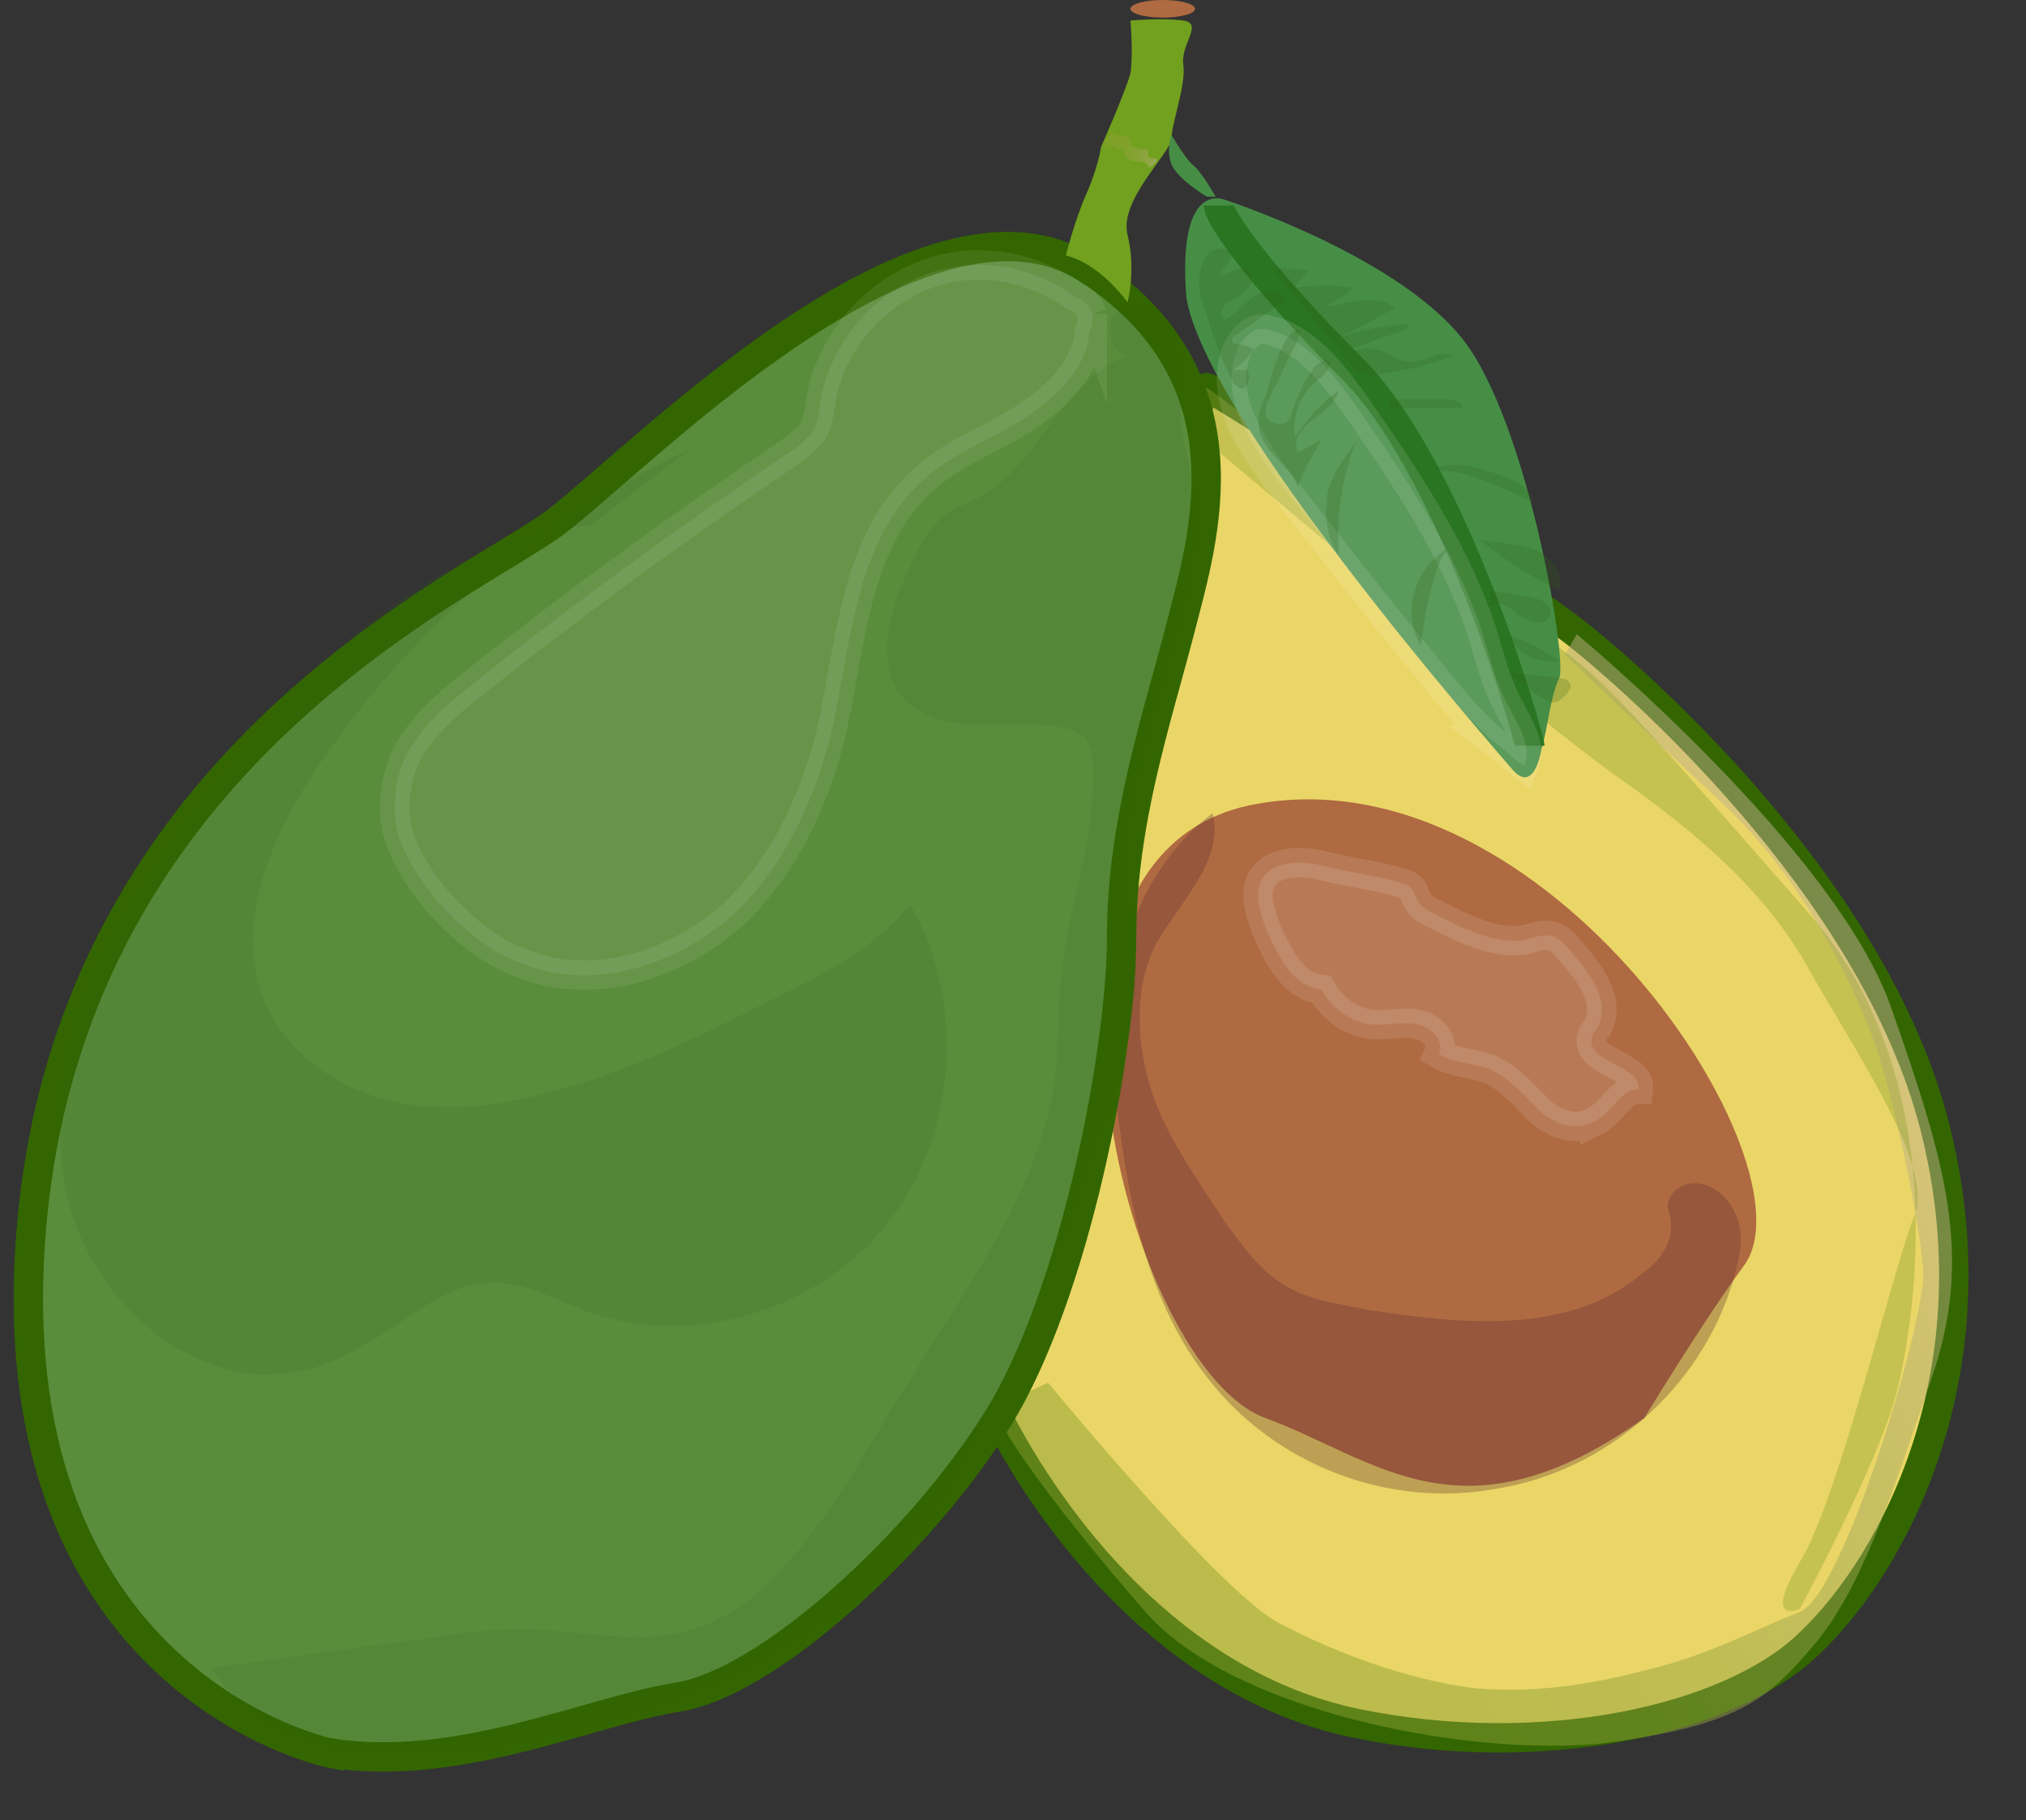 <svg xmlns="http://www.w3.org/2000/svg" version="1.0" viewBox="0 0 69 62"><rect x="0" y="0" width="69" height="62" fill="#333333" stroke="none"/><switch><g><path fill="#EAD666" stroke="#360" stroke-miterlimit="10" d="M61.7 55.9c2.8-2.7 6.3-9.2 4.2-17.5S55.4 22.9 53.6 21.5c-1.8-1.4-12-8.2-12.5-8.3S32.2 44.8 34 48.3c1.8 3.5 5.9 9.1 12.2 10.4s12.8-.1 15.5-2.8z"/><path fill="#AF6A41" d="M56 48.3s2-3.3 3.4-5.2c2.5-3.4-6.7-17.6-16.7-15.7-8.9 1.7-4.3 19.2.4 20.9 3.8 1.4 6.7 4.4 12.9 0z"/><linearGradient id="a" x1="35.902" x2="64.945" y1="51.646" y2="34.879" gradientUnits="userSpaceOnUse"><stop offset="0" stop-color="#8ba031"/><stop offset=".255" stop-color="#8da134"/><stop offset=".442" stop-color="#92a23d"/><stop offset=".607" stop-color="#9ba54d"/><stop offset=".76" stop-color="#a8a964"/><stop offset=".902" stop-color="#b9ae80"/><stop offset="1" stop-color="#c7b299"/></linearGradient><path fill="url(#a)" d="M35.7 47.1s6 7.3 7.9 8.2c1.9 1 4.3 1.9 6.6 2.2 2.3.2 4.3-.2 6.2-.7 1.9-.5 3.4-1.3 4.9-1.9 1.5-.6 4.3-10 4.2-11.6-.1-1.6-1-6-1.7-7.9s-2.4-5.5-5.2-8.1-5.3-5-5.3-5l.4-.7s8.8 7.3 10.7 12.7c1.9 5.4 2.8 8.5 1.4 12.6s-2.4 7.2-4 9.1c-1.6 1.9-2.6 2.8-7.4 3.4-4.8.4-12.4-1.2-15.3-4.4-2.9-3.3-4.9-6.1-5-6.6-.2-.6 1.6-1.3 1.6-1.3z" opacity=".49"/><path fill="#FFF" stroke="#FFF" stroke-miterlimit="10" d="M54.3 38.2c.6-.3.9-1.1 1.5-1.1.1-.8-1.7-.9-1.6-1.7 0-.1.1-.3.2-.4.5-.9-.3-1.9-.9-2.6-.2-.2-.3-.4-.6-.5-.3-.1-.6 0-.9.1-1.1.2-2.2-.4-3.2-.9-.2-.1-.4-.2-.5-.4-.1-.1-.1-.3-.2-.4-.1-.2-.4-.2-.6-.3-.8-.2-1.6-.3-2.4-.5-.7-.2-1.7-.2-2.1.4-.3.5-.1 1.1.1 1.7.4.9.9 2 1.9 2.1.4.7 1.1 1.2 1.9 1.2.5 0 1-.1 1.4 0 .5.1.9.6.7 1 .5.3 1.1.3 1.7.5.7.3 1.2.9 1.7 1.4.4.4 1.2.8 1.9.4z" opacity=".11"/><path fill="#633" d="M41.7 41.6c.6.8 1.2 1.7 2.1 2.2.8.5 1.8.6 2.7.8 3.2.5 6.9.9 9.4-1.2.6-.4 1.1-1.1 1-1.8 0-.2-.1-.4-.1-.5 0-.5.5-.8.9-.8.7 0 1.3.6 1.5 1.3.2.7 0 1.4-.2 2.1-1.1 3.6-4.3 6.4-8 7-3.7.7-7.6-.8-9.9-3.8-1.8-2.3-2.5-5.2-2.9-8-.3-2-.4-4.1 0-6.1s1.5-3.9 3.1-5.1c.4 1.6-1.1 3-1.9 4.4-.8 1.5-.7 3.4-.2 5s1.6 3.1 2.5 4.5z" opacity=".33"/><path fill="#8BA031" d="M41.4 15.3S52.3 24.5 55 26.4s5.1 3.9 6.6 6.6 4.3 6.7 3.6 8.4c-.7 1.7-2.6 9.7-3.9 11.8-1.3 2.2 0 1.6 0 1.6s2.7-5 3.3-7.4c.6-2.4 2-10.6-3-16.3s-6.7-7.7-8.3-8.9c-1.6-1.2-12.2-9-12.2-9s-1 1 .3 2.1z" opacity=".38"/><path fill="#598C3B" stroke="#360" stroke-miterlimit="10" d="M11.2 59.7S-.4 57.3 1.1 41.5s15-21.6 17.8-23.7S31.5 5.5 37.1 9.2s3.9 9.1 3.1 12.2-2 6.6-2 10.5-1.6 12.2-4.2 16.4-7.8 9-10.9 9.5-7.5 2.6-11.9 1.9z"/><path fill="#468E46" d="M41.7 6.8s6.2 2 8.3 5 3.4 10.8 3.1 11.3c-.3.6-.4 1.8-.6 2.4-.1.6-.4 1.4-1 .7S41 14.2 40.4 10.1c-.3-4 1.3-3.3 1.3-3.3z"/><ellipse cx="39.6" cy=".3" fill="#AF6A41" rx="1.1" ry=".3"/><path fill="#71A11E" d="M36.3 8.7s.3-1.2.7-2.1.5-1.6.5-1.6.8-1.8 1-2.5c.1-.7 0-1.8 0-1.8s1.1-.1 1.8 0-.1.8 0 1.5-.4 2-.4 2.5-1.8 2.1-1.5 3.3 0 2.3 0 2.3-.9-1.3-2.1-1.6z"/><linearGradient id="b" x1="37.647" x2="39.463" y1="5.019" y2="5.019" gradientUnits="userSpaceOnUse"><stop offset="0" stop-color="#8ba031"/><stop offset=".255" stop-color="#8da134"/><stop offset=".442" stop-color="#92a23d"/><stop offset=".607" stop-color="#9ba54d"/><stop offset=".76" stop-color="#a8a964"/><stop offset=".902" stop-color="#b9ae80"/><stop offset="1" stop-color="#c7b299"/></linearGradient><path fill="url(#b)" d="M37.6 4.8c.1 0 .1-.1 0 0 .1-.1.2-.2.2-.3h.1c.1.1.2.1.3.1.1 0 .3.1.3.2v.1l.1.1c.1 0 .2.1.4.1.1 0 .1 0 .1.1v.1c0 .1.2.1.3.1v.1c-.1.1-.2.2-.3.2 0-.1-.1-.2-.3-.2-.1 0-.3 0-.4-.1 0 0-.1-.1-.1-.2s-.1-.1-.2-.1c-.1-.1-.3-.1-.4-.1h-.1c.1-.1 0-.2 0-.2z" opacity=".49"/><path fill="#468E46" d="M41.1 6.7s-1-.6-1.2-1.1c-.2-.5 0-1 0-1s.4.7.7 1c.3.2.8 1.1.8 1.1h-.3z"/><path fill="none" stroke="#2A7522" stroke-miterlimit="10" d="M52.1 25.4c0-.2-2.5-9.2-6-12.8-3.5-3.5-4.6-5.3-4.6-5.6"/><path fill="#FFF" stroke="#FFF" stroke-miterlimit="10" d="M37.2 10.7c-.1-.3-.3-.5-.6-.6-1.5-1.1-3.5-1.4-5.2-.7-1.7.7-3 2.2-3.4 4-.1.5-.1 1-.4 1.4-.2.2-.4.4-.7.6-3.7 2.5-7.3 5.1-10.8 7.9-.9.7-1.8 1.5-2.3 2.5-.4.9-.5 2.1-.1 3 .3.7.7 1.3 1.2 1.9.9 1 1.9 1.8 3.1 2.2 2.3.8 4.9 0 6.8-1.6 1.8-1.6 2.9-3.9 3.5-6.3.7-3.1.8-6.6 3.2-8.7 1-.9 2.2-1.3 3.3-2 1.1-.7 2.2-1.7 2.3-3 .1-.2.1-.4.1-.6z" opacity=".08"/><path fill="#306219" d="M30.9 23.9c1.4 1.3 3.6.5 5.4.9.3.1.6.2.7.4.1.2.2.4.2.6.2 2.4-.7 4.7-1 7-.2 1.4-.1 2.8-.3 4.2-.5 2.9-2 5.4-3.6 7.9-.7 1.1-1.3 2.1-2 3.2-.4.7-.8 1.3-1.2 2-1.5 2.3-3.2 4.9-5.9 5.5-1.8.4-3.6-.1-5.4-.1-1.1 0-2.2.1-3.2.3-2.5.3-4.9.7-7.4 1 .8 1.3 2.1 2.2 3.6 2.6s3 .4 4.6.3c4-.4 8-1.6 11.5-3.7.8-.5 1.6-1 2.3-1.5 2.8-2.4 4.4-5.9 5.8-9.3 1.2-3 2.4-5.9 3.2-9 .3-1 .5-2 .5-3 0-1.3-.3-2.5-.3-3.7-.1-4.5 3-8.8 2.2-13.2-.1-.7-.4-1.4-.4-2.1v-1.8c0-.6-.2-1.2-.6-1.6s-1.2-.5-1.6-.1-.2 1.3.4 1.4c-2.2.8-3 3.7-5 4.8-.5.3-1 .4-1.4.8-.2.2-.4.5-.6.8-.5.9-.9 1.8-1.1 2.8s-.1 2 .6 2.6z" opacity=".09"/><path fill="#306219" d="M23.5 15.3c-5.2 2.4-9.7 6.3-12.8 11-1.6 2.4-2.8 5.5-1.6 8 .8 1.7 2.5 2.8 4.2 3.2s3.7.2 5.4-.3c2.8-.7 5.3-2 7.9-3.3 1.6-.8 3.3-1.7 4.4-3.1 1.9 3.3 1.6 7.9-.8 10.9s-6.8 4.3-10.4 2.9c-1-.4-2.1-1-3.2-.9-1.7.1-2.9 1.5-4.4 2.2-1.2.8-2.8 1.1-4.2.8-2.7-.6-4.8-2.9-5.6-5.5-.7-2.6-.3-5.5.8-8s2.8-4.7 4.5-6.9c1.6-2 3.3-3.9 5.4-5.5s4.4-2.7 7-2.9" opacity=".13"/><path fill="#306219" d="M46.1 9.8c-.3.3-.7.5-1.1.7.3-.1.6-.1.9-.2.6-.1 1.2-.2 1.6.2-.6.3-1.2.7-1.9 1 .8-.3 1.6-.4 2.4-.5 0 .1-.1.2-.3.3-.7.2-1.4.5-2 .7.5-.1 1-.2 1.5 0 .2.1.5.3.7.3.5.1 1.1-.4 1.6-.2-.7.3-1.5.5-2.3.6-.3.1-.6.1-.9 0-.2-.1-.3-.2-.4-.4-.9-1.1-1.7-2.1-2.6-3.2.4 0 .9.1 1.3.1-.2.2-.4.4-.5.6.8-.1 1.4-.1 2 0zm4.3 8.6c.6.1 1.3.1 1.8.3.6.2 1.1.8.9 1.4-.9-.4-1.8-1-2.7-1.7zm1.1 4.5c.5.1 1.1.1 1.6.2.2 0 .4.1.4.3 0 .1-.1.1-.1.2-.2.2-.4.4-.6.3-.1 0-.2-.1-.2-.1-.4-.2-.7-.5-1.1-.7m-.8-3c.4.1.8.1 1.2.2.2 0 .5.1.7.2.2.2.3.4.1.6-.2.2-.6.1-.9-.1-.3-.2-.5-.5-.9-.4h-.2c0-.1.1-.1.1 0m.5 1c.6.2 1.2.5 1.8.9-.7.1-1.4-.2-1.7-.8m.8-4.6c-1.1-.5-2.2-1.1-3.4-1.1.8-.4 1.8 0 2.6.3.4.2.8.4.8.8zm-5-3.5h1.9c.3 0 .7 0 .7.3h-2.2c-.1 0-.3 0-.3-.1s.2-.2.2-.1" opacity=".23"/><path fill="#FFF" stroke="#FFF" stroke-miterlimit="10" d="M50.8 25.2c.4.3.7.6 1.1.9.3-.7-.2-1.4-.5-2-.5-.9-.7-1.9-1-2.8-.9-2.6-2.5-5-4.1-7.3-.7-1-1.5-2.1-2.6-2.6-.3-.1-.5-.2-.8-.2-.4.1-.7.5-.8.8-.6 1.6.6 3.3 1.6 4.6 1.6 2 3.1 4 4.7 5.9.8 1 1.5 1.9 2.4 2.7z" opacity=".11"/><path fill="#306219" d="M42 13c0 .1.1.1.2.2s.3 0 .3-.2c.1-.1 0-.3 0-.4H42c.3-.2.5-.4.7-.7-.2-.1-.4-.2-.7-.2-.1-.1 0-.3.1-.3.6-.4 1.1-.8 1.7-1.2-.2-.4-.8-.3-1.1-.1s-.6.6-1 .8c-.2-.1-.1-.4.1-.6.2-.1.4-.2.6-.4.2-.1.3-.4.2-.6-.1-.1-.3-.2-.5-.1s-.3.1-.5.2c-.2-.2.4-.4.3-.7 0-.3-.5-.3-.7-.1-.4.4-.4 1-.3 1.5.3 1 .6 2 1.1 2.9zm1.8 1.4c.1-.1.2-.2.2-.4.2-.5.4-1 .7-1.4.1-.2.4-.4.6-.3 0 .4-.4.6-.6.8-.5.5-.7 1.2-.6 1.8.4-.6.9-1.2 1.5-1.6-.1.4-.5.7-.9 1-.4.3-.7.7-.5 1.1.3-.1.5-.3.8-.4-.3.5-.6 1-.8 1.6-.2-.7-1.1-1.1-1.3-1.9-.1-.4 0-.8.2-1.2.1-.3.2-.7.3-1 .2-.5.3-1 .8-1.3.1.2 0 .4-.1.6-.3.5-.5 1.1-.8 1.6-.1.2-.2.4-.2.7s.5.4.7.3zm2.4.6c-.5 1.2-.7 2.6-.6 3.9-.4-.5-.5-1.3-.4-2s.6-1.3 1-1.9zm2.9 4c-.4.9-.6 2-.7 3-.7-1.1-.2-2.7.9-3.3" opacity=".23"/></g></switch></svg>
